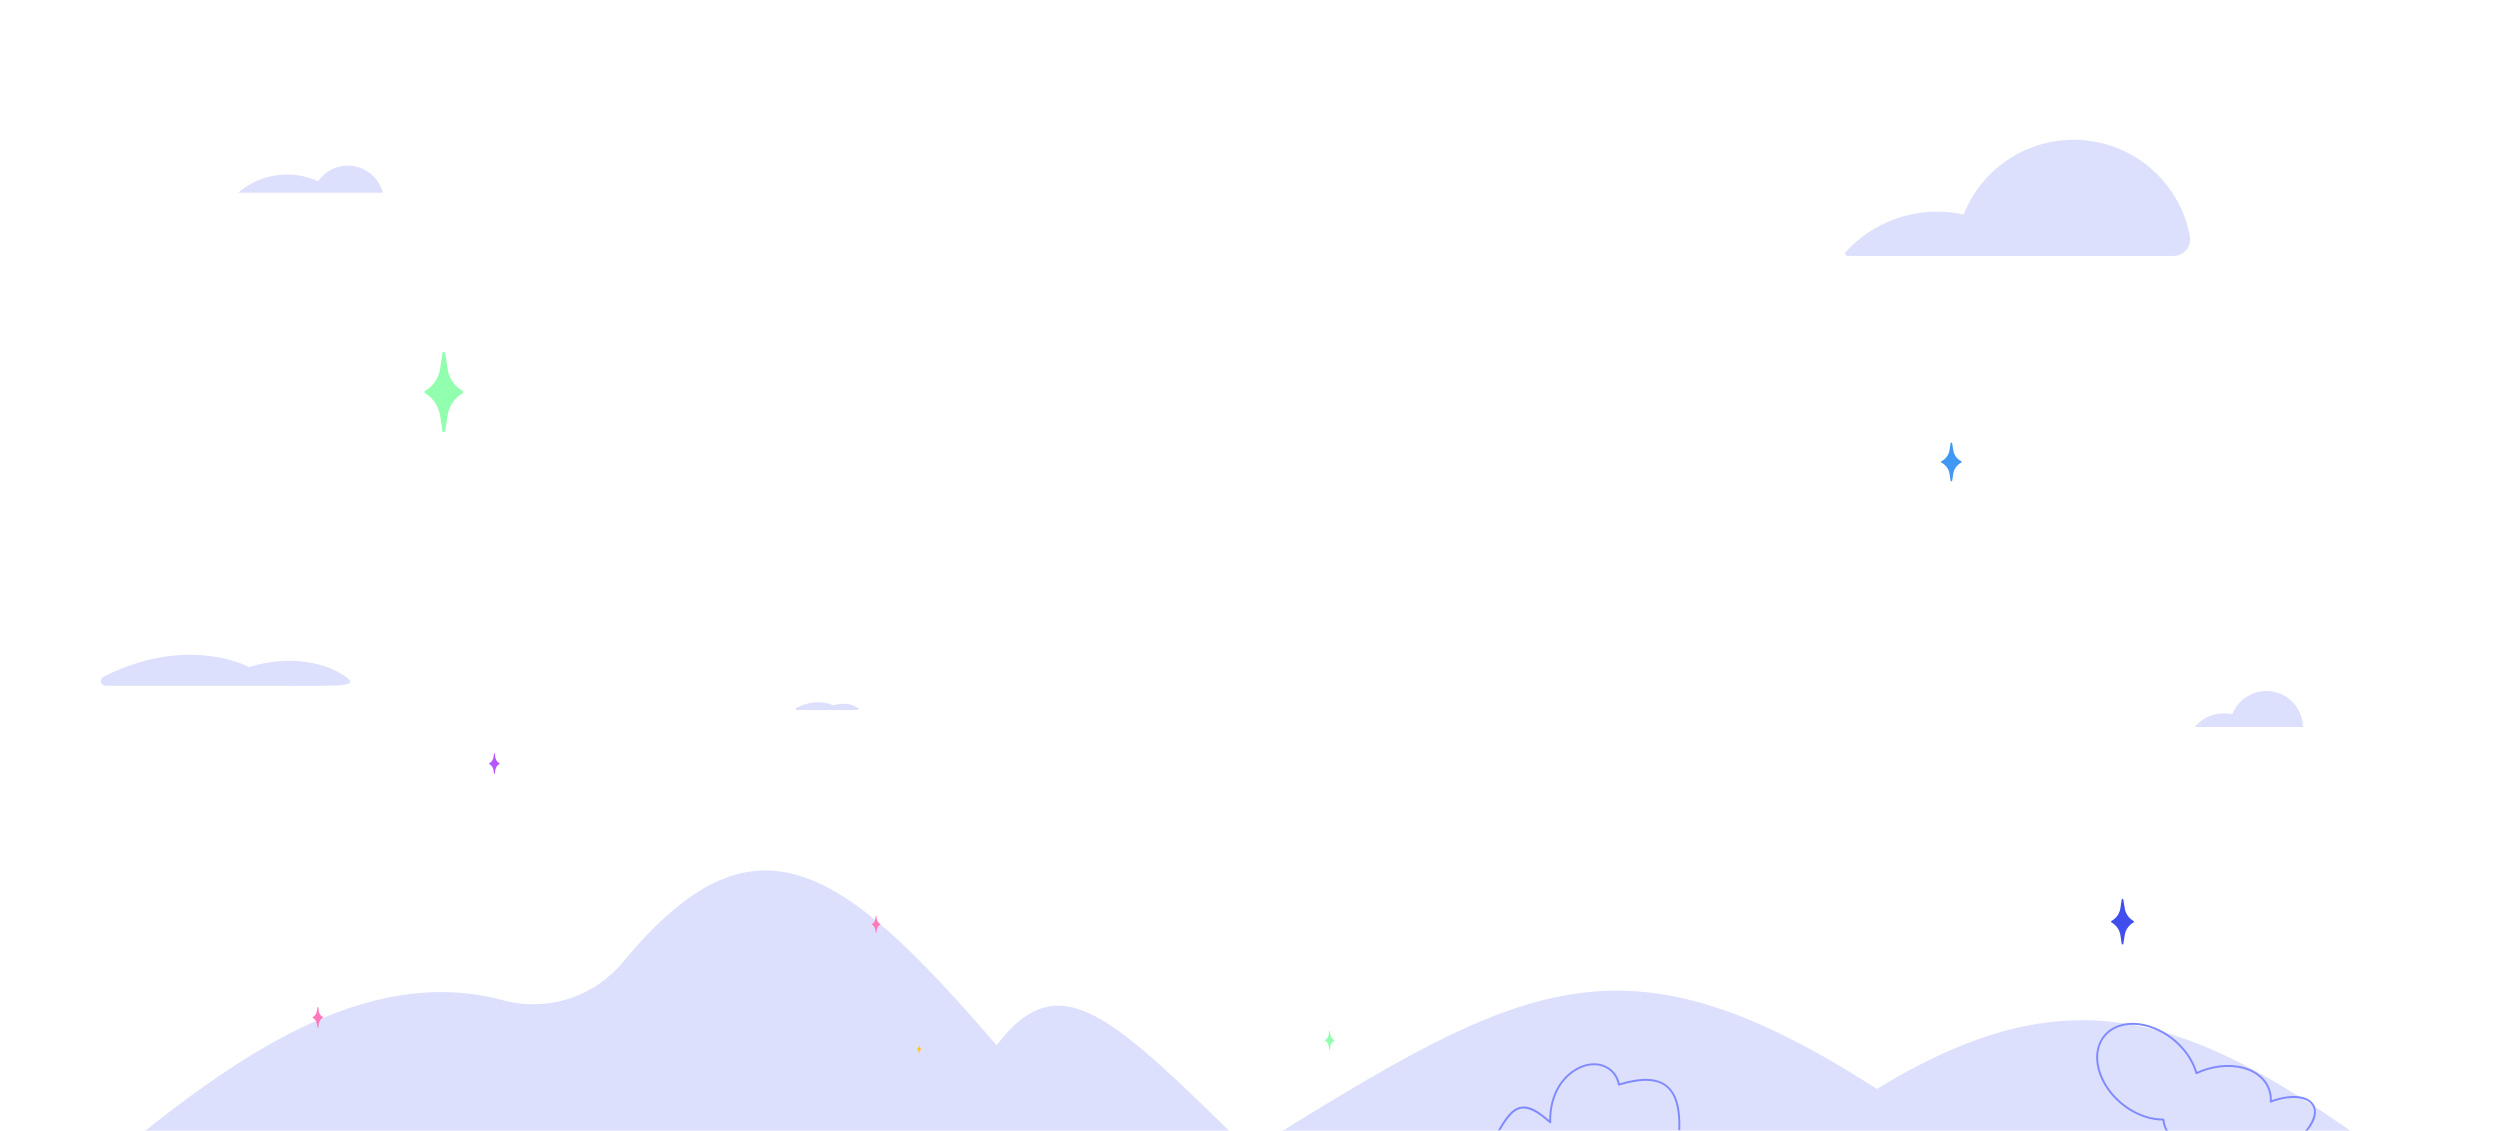 <svg width="966" height="437" viewBox="0 0 966 437" fill="none" xmlns="http://www.w3.org/2000/svg">
<mask id="mask0_254_30" style="mask-type:luminance" maskUnits="userSpaceOnUse" x="0" y="0" width="966" height="437">
<path d="M966 0H0V437H966V0Z" fill="white"/>
</mask>
<g mask="url(#mask0_254_30)">
<path d="M966 480.741C860.872 397.575 812.308 367.642 725.255 420.761C626.428 357.425 589.071 378.725 483 444.775C429.983 393.014 409.644 371.525 385.079 403.909C324.591 333.523 291.347 310.489 240.67 371.789C235.177 378.418 227.891 383.329 219.682 385.936C211.472 388.543 202.686 388.736 194.37 386.491C118.071 365.794 44.753 452.466 0 480.741H966Z" fill="#5865F2" fill-opacity="0.2"/>
<path d="M892.946 425.473C891.437 424.153 889.097 423.475 886.305 423.475C883.935 423.511 881.584 423.892 879.324 424.606L877.815 425.096C877.86 424.002 877.732 422.908 877.437 421.854C876.607 418.536 874.419 415.822 871.136 413.974C866.23 411.185 859.325 410.732 852.721 412.73C851.431 413.112 850.167 413.591 848.948 414.163C848.382 412.328 847.597 410.569 846.608 408.923C840.684 398.97 828.383 393.126 819.175 395.916C815.251 397.085 812.308 399.762 810.912 403.381C809.1 408.056 809.893 413.824 813.138 419.252C817.93 427.358 827.137 432.937 835.59 432.975C835.665 433.465 835.741 433.955 835.854 434.408C836.099 435.309 836.439 436.181 836.873 437.009H837.741C837.231 436.138 836.85 435.198 836.609 434.219C836.469 433.674 836.367 433.12 836.307 432.56C836.299 432.467 836.254 432.381 836.182 432.318C836.114 432.255 836.024 432.221 835.93 432.221H835.665C827.439 432.221 818.459 426.755 813.78 418.875C810.685 413.635 809.893 408.093 811.591 403.645C812.912 400.252 815.704 397.764 819.402 396.633C828.269 393.956 840.194 399.649 845.967 409.3C846.986 411.028 847.786 412.877 848.344 414.804C848.389 414.904 848.469 414.985 848.571 415.03C848.669 415.068 848.774 415.068 848.872 415.03C850.186 414.392 851.548 413.863 852.948 413.447C859.363 411.524 866.004 411.939 870.758 414.615C873.853 416.387 875.928 418.951 876.72 422.042C877.03 423.209 877.132 424.421 877.022 425.624C877.026 425.752 877.079 425.874 877.173 425.963C877.226 426.006 877.29 426.033 877.354 426.039C877.422 426.046 877.49 426.033 877.551 426.001L879.55 425.322C885.06 423.663 890.003 423.927 892.456 426.038C893.776 427.132 894.305 428.677 894.041 430.487C893.776 432.296 892.531 434.86 890.607 437.009H891.588C893.361 434.898 894.531 432.673 894.795 430.6C895.059 428.526 894.456 426.717 892.946 425.473Z" fill="#808AFF"/>
<path d="M39.981 261.482C72.923 244.894 96.205 257.75 96.205 257.75C112.507 252.698 126.846 256.242 134.279 262.01C138.883 265.629 128.544 264.988 105.337 264.988H40.849C40.359 264.988 39.888 264.794 39.542 264.447C39.195 264.101 39 263.631 39 263.141C39.003 262.803 39.095 262.471 39.268 262.18C39.44 261.888 39.686 261.648 39.981 261.482Z" fill="#5865F2" fill-opacity="0.2"/>
<path d="M307.724 273.496C316.063 269.274 321.95 272.554 321.95 272.554C326.063 271.272 329.723 272.177 331.572 273.609C332.742 274.552 330.138 274.363 324.252 274.363H307.913C307.793 274.363 307.677 274.316 307.592 274.231C307.508 274.146 307.46 274.031 307.46 273.911C307.459 273.824 307.484 273.738 307.531 273.665C307.578 273.591 307.644 273.533 307.724 273.496Z" fill="#5865F2" fill-opacity="0.2"/>
<path d="M889.885 280.908C889.832 277.635 888.644 274.482 886.523 271.987C884.402 269.491 881.482 267.809 878.255 267.226C875.033 266.643 871.705 267.196 868.844 268.791C865.984 270.385 863.762 272.923 862.565 275.97C861.513 275.741 860.437 275.627 859.358 275.63C857.192 275.624 855.053 276.093 853.09 277.005C851.128 277.918 849.389 279.25 848 280.908H889.885Z" fill="#5865F2" fill-opacity="0.2"/>
<path d="M134.413 64C132.15 64.001 129.92 64.55 127.916 65.601C125.912 66.651 124.192 68.172 122.904 70.032C117.867 67.739 112.278 66.94 106.799 67.728C101.321 68.517 96.184 70.861 92 74.481H147.96C147.177 71.484 145.423 68.832 142.973 66.936C140.522 65.04 137.513 64.008 134.413 64Z" fill="#5865F2" fill-opacity="0.2"/>
<path d="M839.8 98.904C840.747 98.914 841.686 98.715 842.547 98.32C843.407 97.925 844.169 97.345 844.781 96.62C845.388 95.896 845.83 95.045 846.071 94.13C846.313 93.215 846.35 92.257 846.177 91.327C844.369 81.584 839.434 72.693 832.125 65.998C824.812 59.302 815.518 55.165 805.646 54.212C795.771 53.258 785.858 55.54 777.398 60.712C768.938 65.884 762.391 73.665 758.746 82.882C755.373 82.155 751.931 81.788 748.483 81.789C741.853 81.778 735.291 83.15 729.223 85.818C723.155 88.486 717.71 92.391 713.239 97.283C713.118 97.424 713.039 97.596 713.012 97.779C712.982 97.963 713.008 98.151 713.084 98.321C713.159 98.49 713.28 98.635 713.435 98.739C713.59 98.842 713.771 98.899 713.956 98.904H839.8Z" fill="#5865F2" fill-opacity="0.2"/>
<path d="M649.258 436.774H648.503C648.805 428.253 647.22 422.712 643.635 419.884C640.05 417.057 634.051 416.868 625.636 419.469C625.534 419.495 625.425 419.482 625.334 419.432C625.24 419.37 625.172 419.276 625.145 419.168C624.911 417.652 624.289 416.223 623.334 415.02C622.383 413.817 621.134 412.882 619.712 412.306C616.089 410.836 611.599 411.666 607.75 414.493C598.392 421.317 599.411 433.531 599.411 433.644C599.411 433.722 599.392 433.799 599.35 433.865C599.312 433.932 599.252 433.986 599.184 434.021C599.116 434.058 599.041 434.07 598.965 434.056C598.89 434.042 598.818 434.004 598.769 433.946C593.901 429.611 590.505 427.914 587.751 428.404C584.996 428.894 582.506 431.835 579.675 436.774H578.808C581.864 431.42 584.355 428.216 587.6 427.65C590.845 427.085 593.901 428.743 598.618 432.815C598.58 429.799 599.109 419.884 607.297 413.89C611.372 410.912 616.127 410.044 619.976 411.628C621.459 412.206 622.772 413.147 623.795 414.367C624.817 415.586 625.515 417.042 625.825 418.602C634.277 416.076 640.239 416.303 644.088 419.319C647.937 422.335 649.56 427.989 649.258 436.774Z" fill="#808AFF"/>
<path d="M178.028 150.583C176.644 149.682 175.469 148.475 174.584 147.049C173.7 145.622 173.129 144.01 172.912 142.328L172.029 136.459C172.008 136.329 171.943 136.212 171.846 136.128C171.749 136.043 171.626 135.998 171.5 136C171.373 135.998 171.25 136.043 171.153 136.128C171.056 136.212 170.991 136.329 170.971 136.459L170.089 142.328C169.854 144.005 169.275 145.61 168.392 147.033C167.51 148.458 166.343 149.668 164.972 150.583L164.266 151.041C164.182 151.08 164.11 151.144 164.063 151.227C164.015 151.309 163.994 151.405 164.002 151.5C163.994 151.595 164.015 151.692 164.063 151.773C164.11 151.856 164.182 151.921 164.266 151.959L164.972 152.417C166.339 153.36 167.5 154.589 168.381 156.027C169.262 157.464 169.843 159.078 170.089 160.763L170.971 166.541C170.991 166.671 171.056 166.788 171.153 166.872C171.25 166.957 171.373 167.002 171.5 167C171.626 167.002 171.749 166.957 171.846 166.872C171.943 166.788 172.008 166.671 172.029 166.541L172.912 160.763C173.139 159.073 173.714 157.452 174.598 156.012C175.48 154.572 176.65 153.346 178.028 152.417L178.734 151.959C178.819 151.921 178.889 151.856 178.937 151.773C178.985 151.692 179.006 151.595 178.999 151.5C179.006 151.405 178.985 151.309 178.937 151.227C178.889 151.144 178.819 151.08 178.734 151.041L178.028 150.583Z" fill="#91FFAD"/>
<path d="M757.476 178.021C756.748 177.576 756.129 176.991 755.659 176.303C755.189 175.615 754.881 174.84 754.755 174.031L754.315 171.233C754.299 171.169 754.26 171.112 754.205 171.07C754.15 171.028 754.082 171.003 754.013 171C753.941 170.999 753.873 171.022 753.815 171.065C753.76 171.107 753.724 171.167 753.711 171.233L753.271 174.031C753.139 174.842 752.826 175.617 752.353 176.305C751.877 176.993 751.253 177.578 750.522 178.021L750.137 178.254C750.096 178.281 750.063 178.316 750.041 178.356C750.016 178.396 750.003 178.441 750 178.487C750 178.534 750.014 178.579 750.038 178.62C750.06 178.66 750.096 178.695 750.137 178.72L750.522 178.953C751.256 179.402 751.88 179.991 752.353 180.683C752.826 181.376 753.139 182.155 753.271 182.969L753.711 185.767C753.724 185.833 753.76 185.893 753.815 185.936C753.873 185.978 753.941 186.001 754.013 186C754.082 185.997 754.15 185.972 754.205 185.93C754.26 185.888 754.299 185.831 754.315 185.767L754.755 182.969C754.881 182.156 755.189 181.378 755.659 180.686C756.127 179.994 756.748 179.403 757.476 178.953L757.888 178.72C757.927 178.694 757.957 178.658 757.976 178.617C757.996 178.576 758.004 178.532 757.998 178.487C758.001 178.443 757.993 178.399 757.974 178.358C757.954 178.318 757.924 178.282 757.888 178.254L757.476 178.021Z" fill="#3F99F2"/>
<path d="M824.006 355.606C823.194 355.081 822.508 354.388 821.987 353.576C821.466 352.763 821.126 351.849 820.987 350.894L820.459 347.614C820.459 347.534 820.428 347.457 820.372 347.401C820.315 347.344 820.236 347.313 820.157 347.313C820.074 347.312 819.991 347.343 819.93 347.398C819.866 347.454 819.825 347.531 819.817 347.614L819.327 350.894C819.179 351.851 818.832 352.767 818.308 353.579C817.779 354.391 817.085 355.082 816.27 355.606L815.855 355.87C815.813 355.902 815.776 355.941 815.753 355.986C815.727 356.032 815.708 356.082 815.704 356.134C815.704 356.188 815.715 356.24 815.746 356.287C815.772 356.333 815.81 356.371 815.855 356.398L816.27 356.662C817.081 357.189 817.772 357.882 818.3 358.694C818.825 359.505 819.176 360.419 819.327 361.374L819.817 364.654C819.825 364.738 819.866 364.815 819.93 364.87C819.991 364.926 820.074 364.957 820.157 364.956C820.236 364.956 820.315 364.924 820.372 364.868C820.428 364.811 820.459 364.734 820.459 364.654L820.987 361.374C821.13 360.421 821.474 359.509 821.994 358.697C822.515 357.885 823.198 357.192 824.006 356.662L824.421 356.398C824.47 356.375 824.511 356.337 824.538 356.29C824.564 356.243 824.575 356.189 824.572 356.134C824.572 356.081 824.557 356.028 824.53 355.982C824.504 355.936 824.466 355.897 824.421 355.87L824.006 355.606Z" fill="#404EED"/>
<path d="M339.949 356.963C339.642 356.769 339.382 356.509 339.186 356.203C338.991 355.897 338.865 355.552 338.817 355.192L338.628 353.985C338.628 353.955 338.616 353.926 338.595 353.905C338.574 353.884 338.545 353.872 338.515 353.872C338.485 353.872 338.456 353.884 338.435 353.905C338.414 353.926 338.402 353.955 338.402 353.985L338.213 355.192C338.165 355.552 338.039 355.897 337.843 356.203C337.648 356.509 337.388 356.769 337.081 356.963L336.893 357.077C336.855 357.077 336.855 357.152 336.855 357.19C336.853 357.21 336.856 357.231 336.862 357.25C336.868 357.27 336.879 357.288 336.893 357.303L337.081 357.378C337.38 357.582 337.634 357.844 337.828 358.148C338.023 358.453 338.154 358.794 338.213 359.15L338.402 360.394C338.402 360.424 338.414 360.453 338.435 360.474C338.456 360.495 338.485 360.507 338.515 360.507C338.545 360.507 338.574 360.495 338.595 360.474C338.616 360.453 338.628 360.424 338.628 360.394L338.817 359.15C338.876 358.794 339.007 358.453 339.202 358.148C339.396 357.844 339.65 357.582 339.949 357.378L340.138 357.303C340.151 357.288 340.162 357.27 340.168 357.25C340.175 357.231 340.177 357.21 340.175 357.19C340.175 357.152 340.175 357.077 340.138 357.077L339.949 356.963Z" fill="#FF78B9"/>
<path d="M355.873 405.332C355.716 405.239 355.582 405.113 355.477 404.964C355.373 404.814 355.302 404.644 355.269 404.465L355.194 403.824H355.08L354.967 404.465C354.941 404.642 354.876 404.811 354.779 404.96C354.681 405.11 354.552 405.237 354.401 405.332L354.326 405.408C354.316 405.408 354.306 405.412 354.299 405.419C354.292 405.426 354.288 405.435 354.288 405.445C354.288 405.455 354.292 405.465 354.299 405.472C354.306 405.479 354.316 405.483 354.326 405.483L354.401 405.558C354.552 405.654 354.681 405.781 354.779 405.93C354.876 406.08 354.941 406.249 354.967 406.426L355.08 407.066H355.194L355.269 406.426C355.302 406.246 355.373 406.076 355.477 405.927C355.582 405.777 355.716 405.652 355.873 405.558L355.948 405.483L355.873 405.332Z" fill="#FFC619"/>
<path d="M515.376 401.788C515.037 401.559 514.75 401.264 514.531 400.921C514.308 400.577 514.161 400.193 514.093 399.79L513.904 398.433C513.904 398.358 513.829 398.32 513.754 398.32C513.738 398.32 513.723 398.323 513.708 398.328C513.697 398.334 513.686 398.342 513.674 398.353C513.663 398.364 513.655 398.376 513.648 398.39C513.644 398.404 513.64 398.418 513.64 398.433L513.414 399.79C513.361 400.193 513.225 400.58 513.01 400.925C512.795 401.269 512.508 401.564 512.169 401.788L511.98 401.901C511.942 401.901 511.905 401.939 511.905 402.014C511.905 402.052 511.942 402.09 511.98 402.127L512.169 402.241C512.501 402.463 512.784 402.751 512.999 403.089C513.214 403.427 513.354 403.805 513.414 404.201L513.64 405.558C513.64 405.588 513.652 405.617 513.674 405.638C513.693 405.66 513.723 405.671 513.754 405.671C513.829 405.671 513.904 405.634 513.904 405.558L514.093 404.201C514.165 403.805 514.316 403.428 514.535 403.091C514.757 402.755 515.04 402.465 515.376 402.241L515.565 402.127C515.58 402.112 515.587 402.094 515.595 402.075C515.603 402.055 515.603 402.035 515.603 402.014C515.603 401.939 515.603 401.901 515.565 401.901L515.376 401.788Z" fill="#91FFAD"/>
<path d="M124.561 392.891C124.198 392.646 123.89 392.329 123.657 391.959C123.423 391.589 123.268 391.175 123.203 390.742L122.976 389.234C122.939 389.159 122.901 389.083 122.825 389.083C122.785 389.083 122.747 389.099 122.719 389.128C122.69 389.156 122.675 389.194 122.675 389.234L122.448 390.742C122.376 391.177 122.215 391.592 121.974 391.962C121.734 392.332 121.42 392.648 121.052 392.891L120.826 393.004C120.788 393.042 120.788 393.08 120.788 393.155C120.788 393.193 120.788 393.268 120.826 393.268L121.052 393.419C121.423 393.658 121.74 393.974 121.98 394.344C122.221 394.715 122.38 395.132 122.448 395.568L122.675 397.076C122.675 397.151 122.75 397.189 122.825 397.189C122.901 397.189 122.939 397.151 122.976 397.076L123.203 395.568C123.264 395.134 123.416 394.718 123.651 394.347C123.885 393.977 124.195 393.661 124.561 393.419L124.788 393.268C124.825 393.268 124.863 393.193 124.863 393.155C124.863 393.126 124.856 393.097 124.843 393.071C124.83 393.045 124.811 393.022 124.788 393.004L124.561 392.891Z" fill="#FF78B9"/>
<path d="M192.773 294.808C192.41 294.563 192.103 294.245 191.869 293.875C191.635 293.506 191.48 293.091 191.415 292.659L191.189 291.151C191.151 291.075 191.113 291 191.038 291C190.998 291 190.959 291.016 190.931 291.044C190.903 291.072 190.887 291.111 190.887 291.151L190.66 292.659C190.588 293.094 190.427 293.509 190.186 293.879C189.946 294.249 189.632 294.565 189.264 294.808L189.038 294.921C189 294.958 189 294.996 189 295.072C189 295.109 189 295.185 189.038 295.185L189.264 295.335C189.635 295.575 189.952 295.89 190.192 296.261C190.433 296.631 190.592 297.048 190.66 297.484L190.887 298.992C190.887 299.068 190.962 299.105 191.038 299.105C191.113 299.105 191.151 299.068 191.189 298.992L191.415 297.484C191.476 297.05 191.629 296.635 191.863 296.264C192.097 295.893 192.407 295.577 192.773 295.335L193 295.185C193.038 295.185 193.075 295.109 193.075 295.072C193.075 295.043 193.069 295.014 193.055 294.987C193.042 294.961 193.023 294.938 193 294.921L192.773 294.808Z" fill="#B756FE"/>
</g>
</svg>
